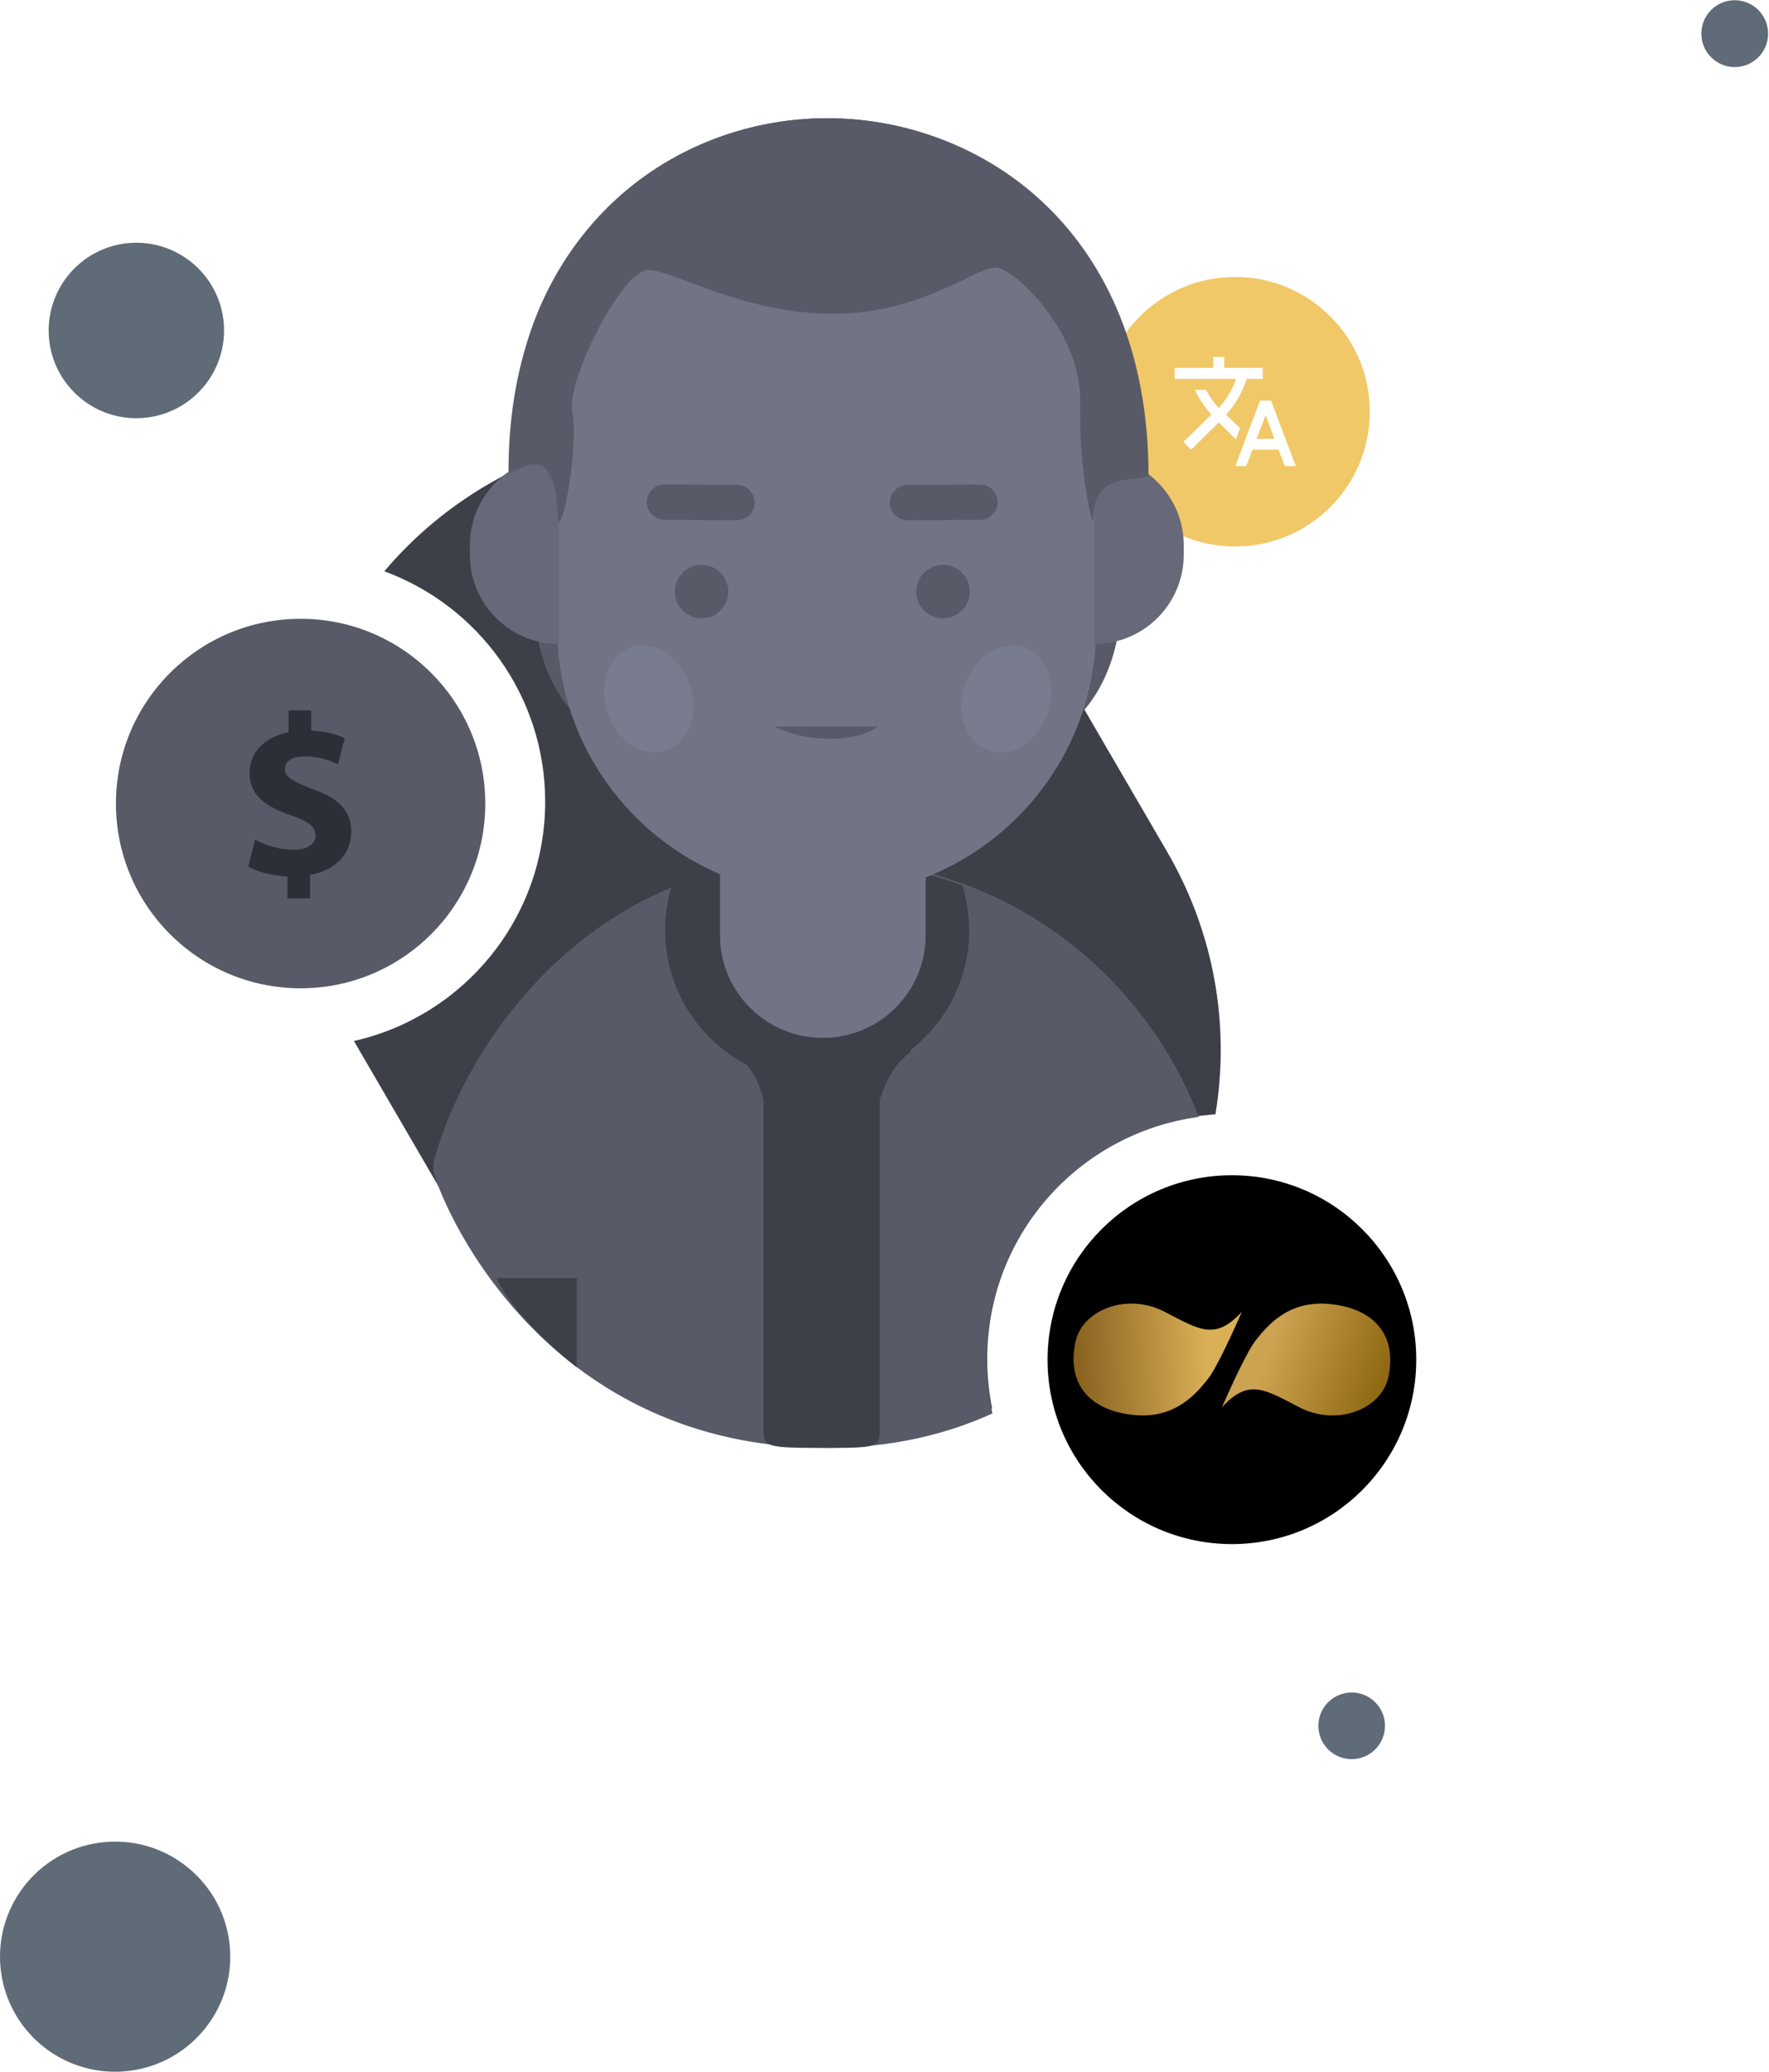 <svg width="902" height="1056" viewBox="0 0 902 1056" fill="none" xmlns="http://www.w3.org/2000/svg">
<path d="M73.249 213.002C97.854 210.934 116.13 189.323 114.092 164.718C112.024 140.113 90.413 121.837 65.808 123.874C41.203 125.943 22.927 147.553 24.965 172.158C27.033 196.794 48.644 215.071 73.249 213.002V213.002ZM53.83 938.836C21.507 941.522 -2.481 969.893 0.205 1002.15C2.891 1034.42 31.293 1058.43 63.586 1055.72C95.909 1053.03 119.896 1024.66 117.21 992.399C114.525 960.138 86.122 936.15 53.83 938.836ZM687.788 862.705C678.434 863.477 671.488 871.689 672.291 881.043C673.062 890.398 681.274 897.344 690.629 896.541C699.983 895.769 706.929 887.557 706.126 878.203C705.355 868.849 697.143 861.903 687.788 862.705ZM901.485 15.729C900.713 6.344 892.47 -0.602 883.085 0.17C873.731 0.973 866.785 9.185 867.557 18.57C868.328 27.955 876.571 34.901 885.956 34.129C895.311 33.327 902.288 25.114 901.485 15.729V15.729Z" fill="#606B78"/>
<path d="M640.726 223.648H649.833L645.295 211.608L640.726 223.648ZM629.767 141.158C591.825 141.158 561.076 171.907 561.076 209.849C561.076 247.79 591.825 278.539 629.767 278.539C667.708 278.539 698.457 247.79 698.457 209.849C698.457 171.907 667.708 141.158 629.767 141.158ZM621.431 215.313L607.384 229.205L603.402 225.285L617.665 211.331C614.145 207.471 611.336 203.18 609.298 198.673H614.917C616.615 201.976 618.776 205.094 621.4 207.996C625.444 203.551 628.408 198.457 630.291 193.116H598.987V187.528H618.622V181.971H624.24V187.528H643.875V193.085H635.663C633.626 199.63 630.137 205.835 625.259 211.238L625.167 211.331L632.298 218.308L630.168 223.957L621.431 215.313V215.313ZM655.113 237.541L651.964 229.205H638.627L635.478 237.541H629.859L642.486 204.199H648.105L660.731 237.541H655.113Z" fill="#F1C867"/>
<path d="M503.348 692.65C503.348 626.522 554.719 572.403 619.736 567.958C627.114 523.471 619.612 476.268 595.131 434.158L528.694 320.055C472.414 223.364 347.722 190.238 250.228 246.055C229.019 258.218 210.835 273.562 195.955 291.19C243.807 308.725 277.982 354.693 277.982 408.627C277.982 468.21 236.274 518.038 180.457 530.572L242.016 636.309C295.548 728.246 410.855 762.668 505.88 717.842C504.213 709.723 503.348 701.294 503.348 692.65V692.65Z" fill="#3E4049"/>
<path d="M503.013 693.145C503.013 629.796 550.124 577.499 611.22 569.287C586.522 504.177 520.209 437.771 416.942 437.771C304.815 437.771 239.489 526.436 221.491 590.897C220.873 593.089 221.12 594.447 220.904 596.948C227.758 621.121 280.827 737.941 421.511 737.941C454.452 737.941 482.422 731.149 506.039 720.406C504.063 711.638 503.013 702.5 503.013 693.145V693.145Z" fill="#585A67"/>
<path d="M294.084 696.891V651.416C294.084 651.416 257.439 651.416 253.055 651.416C264.045 674.2 294.084 696.891 294.084 696.891ZM544.827 651.416V696.891C544.827 696.891 574.865 674.23 585.856 651.416C581.441 651.416 544.827 651.416 544.827 651.416Z" fill="#3E4049"/>
<path d="M494.174 474.17C494.174 466.976 493.186 459.969 491.334 453.362C491.149 452.652 490.717 451.263 490.717 451.263C490.717 451.263 455.893 437.771 416.655 437.771C377.416 437.771 342.592 451.263 342.592 451.263C342.592 451.263 342.222 452.436 342.068 453.022C340.154 459.722 339.135 466.822 339.135 474.139C339.135 503.869 355.96 529.647 380.627 542.613C387.326 550.331 389.302 560.581 389.302 560.581V728.864C389.302 737.632 390.845 737.972 421.224 737.972C447.743 737.972 448.576 737.478 448.576 728.864V560.581C448.576 560.581 452.991 544.959 462.253 537.828C464.136 536.377 464.661 535.513 464.352 535.08C482.505 520.941 494.174 498.929 494.174 474.17Z" fill="#3E4049"/>
<path d="M419.558 387.99C390.6 387.99 367.137 411.422 367.137 440.288V476.686C367.137 505.582 390.6 528.983 419.558 528.983C448.516 528.983 471.978 505.551 471.978 476.686V440.288C471.978 411.422 448.516 387.99 419.558 387.99Z" fill="#727485"/>
<path d="M421.936 60.264C333.827 60.264 262.389 131.547 262.389 219.44L271.496 296.744C271.496 384.668 333.827 396.8 421.936 396.8C510.045 396.8 572.375 384.668 572.375 296.744L581.483 219.44C581.483 131.516 510.045 60.264 421.936 60.264V60.264Z" fill="#585A67"/>
<path d="M421.518 92.414C345.665 92.414 284.168 153.572 284.168 229.023V320.096C284.168 395.547 345.665 456.705 421.518 456.705C497.371 456.705 558.868 395.547 558.868 320.096V229.023C558.868 153.572 497.371 92.414 421.518 92.414Z" fill="#727485"/>
<path d="M524.032 330.628C512.887 325.318 498.995 332.48 492.975 346.589C486.955 360.697 491.123 376.442 502.236 381.721C513.381 387.031 527.274 379.869 533.294 365.76C539.314 351.652 535.146 335.938 524.032 330.628ZM319.968 330.628C308.915 335.907 304.779 351.652 310.768 365.76C316.757 379.869 330.557 387 341.609 381.721C352.661 376.442 356.798 360.697 350.809 346.589C344.82 332.48 331.02 325.349 319.968 330.628Z" fill="#797C8E"/>
<path d="M239.572 277.929V282.745C239.572 307.875 259.948 328.251 285.078 328.251H285.109V232.424H285.078C259.948 232.424 239.572 252.799 239.572 277.929ZM558.08 232.424H558.049V328.22H558.08C583.21 328.22 603.585 307.844 603.585 282.714V277.898C603.585 252.799 583.21 232.424 558.08 232.424Z" fill="#676979"/>
<path d="M357.709 287.88C350.176 287.88 344.064 293.993 344.064 301.525C344.064 309.058 350.176 315.171 357.709 315.171C365.242 315.171 371.355 309.058 371.355 301.525C371.355 293.993 365.242 287.88 357.709 287.88ZM480.827 287.88C473.294 287.88 467.182 293.993 467.182 301.525C467.182 309.058 473.294 315.171 480.827 315.171C488.36 315.171 494.472 309.058 494.472 301.525C494.472 293.993 488.36 287.88 480.827 287.88ZM499.566 246.974L462.921 247.098C457.858 247.129 453.752 251.173 453.721 256.143C453.69 261.114 457.796 265.127 462.859 265.127L499.535 264.973C504.599 264.942 508.704 260.898 508.735 255.927C508.735 250.957 504.629 246.944 499.566 246.974ZM375.615 247.098L338.939 246.944C333.876 246.913 329.801 250.926 329.801 255.927C329.801 260.929 333.938 264.942 339.001 264.973L375.677 265.127C380.74 265.158 384.815 261.145 384.815 256.143C384.784 251.173 380.678 247.129 375.615 247.098Z" fill="#585A67"/>
<path d="M447.621 370.359H395.139C395.139 370.359 405.759 376.534 422.924 376.534C440.088 376.534 447.621 370.359 447.621 370.359Z" fill="#585A67"/>
<path d="M421.51 60.264C341.613 60.264 259.277 119.723 259.277 240.279C260.667 244.786 283.419 217.804 284.5 264.946C287 272.108 295.212 225.954 291.817 210.148C288.421 194.341 317.317 137.598 330.314 137.598C343.311 137.598 378.66 159.919 424.999 159.919C471.338 159.919 499.215 134.48 508.816 136.456C518.418 138.432 551.543 169.489 550.772 205.239C550 240.989 557.44 270.441 557.44 264.946C557.44 240.68 576.766 245.898 585.626 242.44C585.626 118.272 501.407 60.264 421.51 60.264V60.264Z" fill="#585A67"/>
<path d="M153.275 503.712C205.278 503.712 247.435 461.556 247.435 409.552C247.435 357.549 205.278 315.393 153.275 315.393C101.272 315.393 59.115 357.549 59.115 409.552C59.115 461.556 101.272 503.712 153.275 503.712Z" fill="#585A67"/>
<path d="M159.406 402.196C149.404 398.43 145.267 395.96 145.267 392.101C145.267 388.798 147.736 385.525 155.393 385.525C163.883 385.525 169.285 388.242 172.342 389.539L175.768 376.264C171.878 374.38 166.568 372.744 158.696 372.405V362.062H147.15V373.207C134.554 375.677 127.237 383.766 127.237 394.108C127.237 405.5 135.851 411.365 148.447 415.595C157.152 418.528 160.919 421.368 160.919 425.813C160.919 430.506 156.319 433.099 149.62 433.099C141.963 433.099 135.017 430.629 130.078 427.944L126.527 441.682C131.004 444.244 138.66 446.374 146.563 446.745V457.889H158.109V445.911C171.662 443.565 179.072 434.643 179.072 424.208C179.102 413.588 173.453 407.105 159.406 402.196V402.196Z" fill="#2D2F38"/>
<circle cx="628.143" cy="693" r="94" fill="black"/>
<path d="M640.559 682.788C635.821 688.67 627.237 707.793 623.035 717.3C636.625 702.458 644.583 708.001 662.554 717.3C681.529 727.117 704.326 718.381 707.884 702.011C712.802 679.39 699.301 666.222 676.859 664.548C656.477 663.029 646.016 676.014 640.561 682.785L640.559 682.788Z" fill="url(#paint0_linear)"/>
<path d="M615.727 703.065C620.465 697.182 629.049 678.06 633.251 668.553C619.661 683.395 611.703 677.851 593.732 668.553C574.758 658.735 551.96 667.472 548.402 683.842C543.484 706.462 556.985 719.631 579.427 721.304C599.81 722.824 610.27 709.838 615.725 703.067L615.727 703.065Z" fill="url(#paint1_linear)"/>
<defs>
<linearGradient id="paint0_linear" x1="645.387" y1="692.858" x2="702.967" y2="712.617" gradientUnits="userSpaceOnUse">
<stop stop-color="#CCA350"/>
<stop offset="1" stop-color="#8F6812"/>
</linearGradient>
<linearGradient id="paint1_linear" x1="615.702" y1="680.609" x2="547.393" y2="684.365" gradientUnits="userSpaceOnUse">
<stop stop-color="#DAB057"/>
<stop offset="1" stop-color="#88611F"/>
</linearGradient>
</defs>
</svg>

